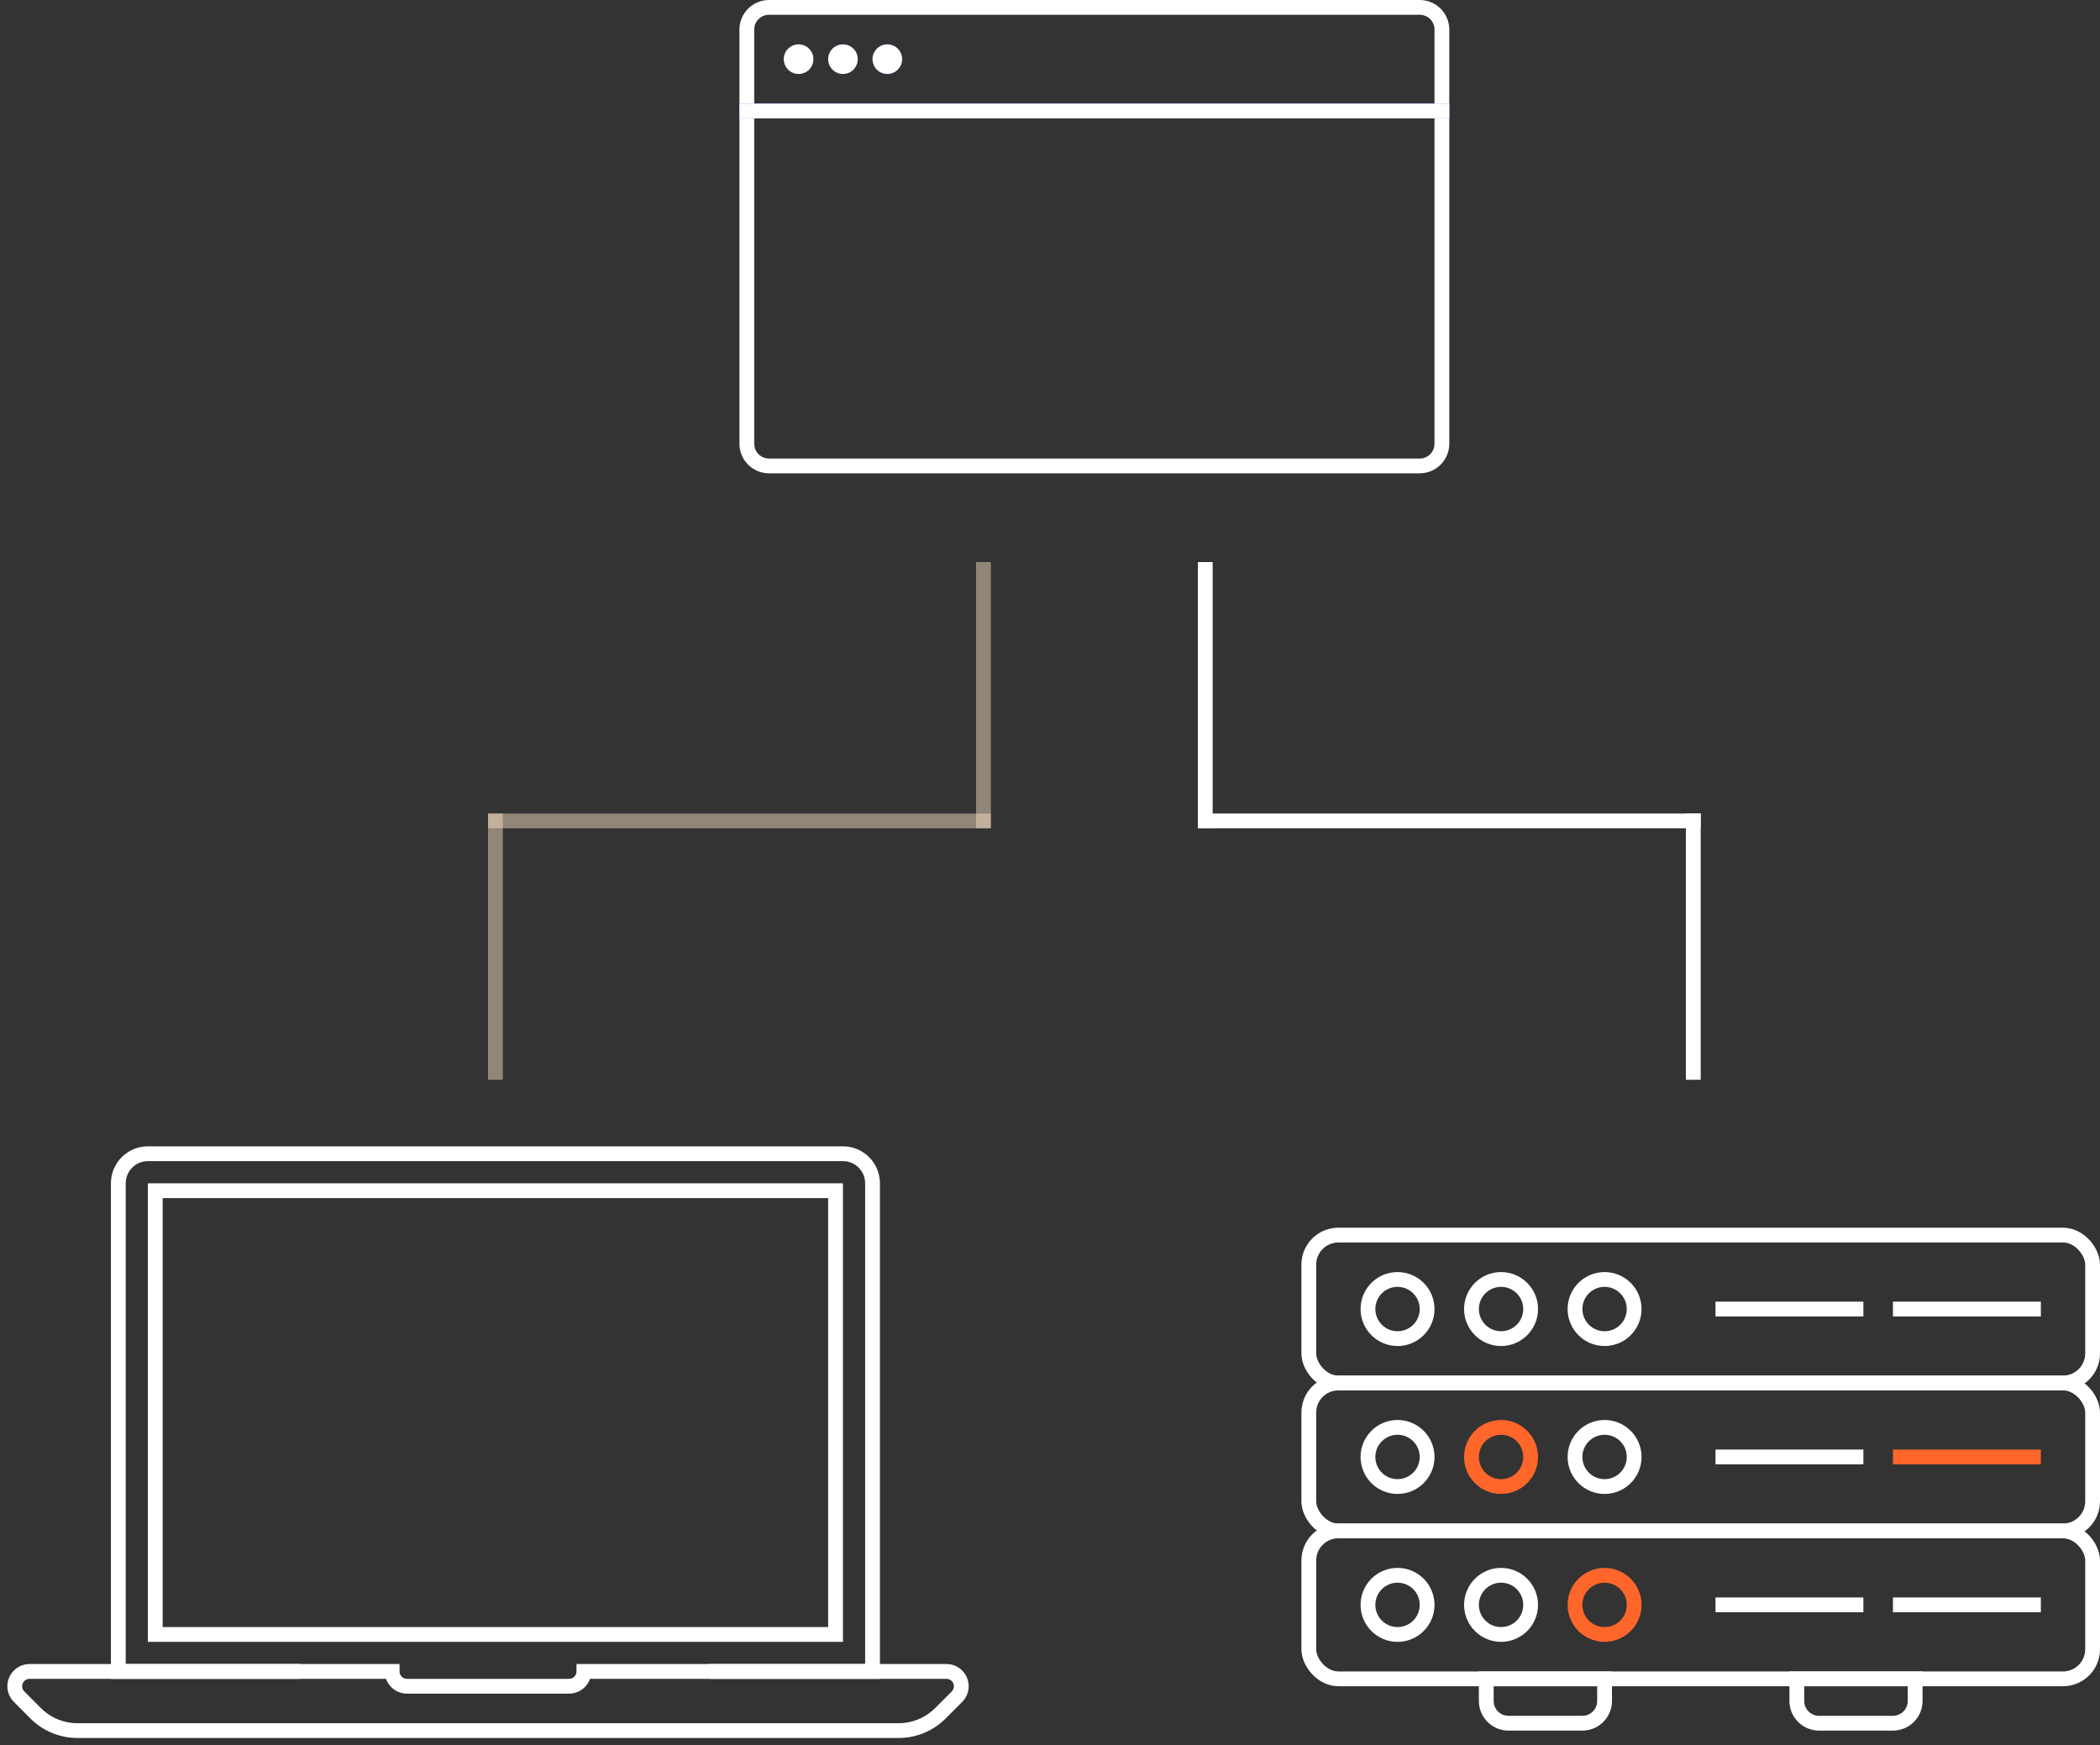 <?xml version="1.0" encoding="UTF-8"?>
<svg width="142px" height="118px" viewBox="0 0 142 118" version="1.1" xmlns="http://www.w3.org/2000/svg" xmlns:xlink="http://www.w3.org/1999/xlink">
    <rect x="0" y="0" width="142" height="118" fill="#333333" stroke="none"/>
    <!-- Generator: Sketch 57 (83077) - https://sketch.com -->
    <title>icon-run</title>
    <desc>Created with Sketch.</desc>
    <g id="Website" stroke="none" stroke-width="1" fill="none" fill-rule="evenodd">
        <g id="Artboard" transform="translate(-529, -3750)">
            <g id="icon-run" transform="translate(530, 3750)">
                <g id="Model-Icon-Big">
                    <path d="M51,0.5 C50.172,0.5 49.5,1.172 49.5,2 L49.5,30 C49.5,30.828 50.172,31.5 51,31.5 L95,31.5 C95.828,31.5 96.5,30.828 96.5,30 L96.5,2 C96.5,1.172 95.828,0.5 95,0.5 L51,0.5 Z" id="Rectangle-8-Copy" stroke="white"></path>
                    <rect id="Rectangle-16-Copy" fill="#0A69EE" x="49" y="7" width="48" height="1"></rect>
                    <circle id="Oval-6-Copy" fill="#0A69EE" cx="53" cy="4" r="1"></circle>
                    <circle id="Oval-6-Copy-2" fill="#0A69EE" cx="56" cy="4" r="1"></circle>
                    <circle id="Oval-6-Copy-3" fill="#0A69EE" cx="59" cy="4" r="1"></circle>
                    <rect id="Rectangle-16-Copy-2" fill="white" x="49" y="7" width="48" height="1"></rect>
                    <circle id="Oval-6-Copy-4" fill="white" cx="53" cy="4" r="1"></circle>
                    <circle id="Oval-6-Copy-5" fill="white" cx="56" cy="4" r="1"></circle>
                    <circle id="Oval-6-Copy-6" fill="white" cx="59" cy="4" r="1"></circle>
                    <path d="M19.238,113 L7,113 L7,80 C7,78.895 7.895,78 9,78 L9,78 L56,78 C57.105,78 58,78.895 58,80 L58,113 L47.036,113" id="Rectangle-10" stroke="white" stroke-linecap="round"></path>
                    <rect id="Rectangle-14" stroke="white" x="9.5" y="80.5" width="46" height="30"></rect>
                    <path d="M63.001,113 C63.553,113 64.001,113.448 64.001,114 C64.001,114.265 63.896,114.519 63.709,114.706 L62.593,115.825 C61.843,116.577 60.824,117 59.761,117 L4.239,117 C3.176,117 2.157,116.577 1.407,115.825 L0.291,114.706 C-0.099,114.315 -0.098,113.682 0.293,113.292 C0.481,113.105 0.734,113 0.999,113 L25.517,113 C25.517,113.552 25.965,114 26.517,114 L26.517,114 L37.483,114 C38.035,114 38.483,113.552 38.483,113 L38.483,113 L63.001,113 Z" id="Combined-Shape" stroke="white"></path>
                    <path d="M99.5,113.5 L99.5,115 C99.5,115.828 100.172,116.5 101,116.5 L106,116.5 C106.828,116.5 107.5,115.828 107.5,115 L107.5,113.5 L99.5,113.5 Z" id="Rectangle-9" stroke="white"></path>
                    <path d="M120.5,113.5 L120.5,115 C120.5,115.828 121.172,116.5 122,116.5 L127,116.5 C127.828,116.5 128.5,115.828 128.5,115 L128.5,113.5 L120.5,113.5 Z" id="Rectangle-9" stroke="white"></path>
                    <rect id="Rectangle-15" stroke="white" x="87.5" y="83.5" width="53" height="10" rx="2"></rect>
                    <rect id="Rectangle-15-Copy" stroke="white" x="87.5" y="93.5" width="53" height="10" rx="2"></rect>
                    <rect id="Rectangle-15-Copy-2" stroke="white" x="87.5" y="103.5" width="53" height="10" rx="2"></rect>
                    <circle id="Oval-9" stroke="white" cx="93.5" cy="88.5" r="2"></circle>
                    <circle id="Oval-9-Copy" stroke="white" cx="93.5" cy="98.5" r="2"></circle>
                    <circle id="Oval-9-Copy-4" stroke="white" cx="93.5" cy="108.5" r="2"></circle>
                    <circle id="Oval-9" stroke="white" cx="100.5" cy="88.5" r="2"></circle>
                    <circle id="Oval-9-Copy-2" stroke="#FF662A" cx="100.5" cy="98.5" r="2"></circle>
                    <circle id="Oval-9-Copy-5" stroke="white" cx="100.5" cy="108.5" r="2"></circle>
                    <circle id="Oval-9" stroke="white" cx="107.5" cy="88.5" r="2"></circle>
                    <circle id="Oval-9-Copy-3" stroke="white" cx="107.5" cy="98.5" r="2"></circle>
                    <circle id="Oval-9-Copy-6" stroke="#FF662A" cx="107.5" cy="108.5" r="2"></circle>
                    <polygon id="Rectangle-17" fill="white" points="115 88 125 88 125 89 115 89"></polygon>
                    <polygon id="Rectangle-17-Copy" fill="white" points="115 98 125 98 125 99 115 99"></polygon>
                    <polygon id="Rectangle-17-Copy-3" fill="white" points="115 108 125 108 125 109 115 109"></polygon>
                    <polygon id="Rectangle-17" fill="white" points="127 88 137 88 137 89 127 89"></polygon>
                    <polygon id="Rectangle-17-Copy-2" fill="#FF662A" points="127 98 137 98 137 99 127 99"></polygon>
                    <polygon id="Rectangle-17-Copy-4" fill="white" points="127 108 137 108 137 109 127 109"></polygon>
                    <rect id="Rectangle-18-Copy" fill-opacity="0.5" fill="#F2DABF" x="65" y="38" width="1" height="18"></rect>
                    <rect id="Rectangle-18-Copy-2" fill-opacity="0.5" fill="#F2DABF" x="32" y="55" width="1" height="18"></rect>
                    <rect id="Rectangle-19-Copy" fill-opacity="0.5" fill="#F2DABF" x="32" y="55" width="34" height="1"></rect>
                    <rect id="Rectangle-18-Copy-3" fill="white" transform="translate(80.5, 47) scale(-1, 1) translate(-80.5, -47) " x="80" y="38" width="1" height="18"></rect>
                    <rect id="Rectangle-18-Copy-4" fill="white" transform="translate(113.5, 64) scale(-1, 1) translate(-113.5, -64) " x="113" y="55" width="1" height="18"></rect>
                    <rect id="Rectangle-19-Copy-2" fill="white" transform="translate(97, 55.5) scale(-1, 1) translate(-97, -55.5) " x="80" y="55" width="34" height="1"></rect>
                </g>
            </g>
        </g>
    </g>
</svg>
